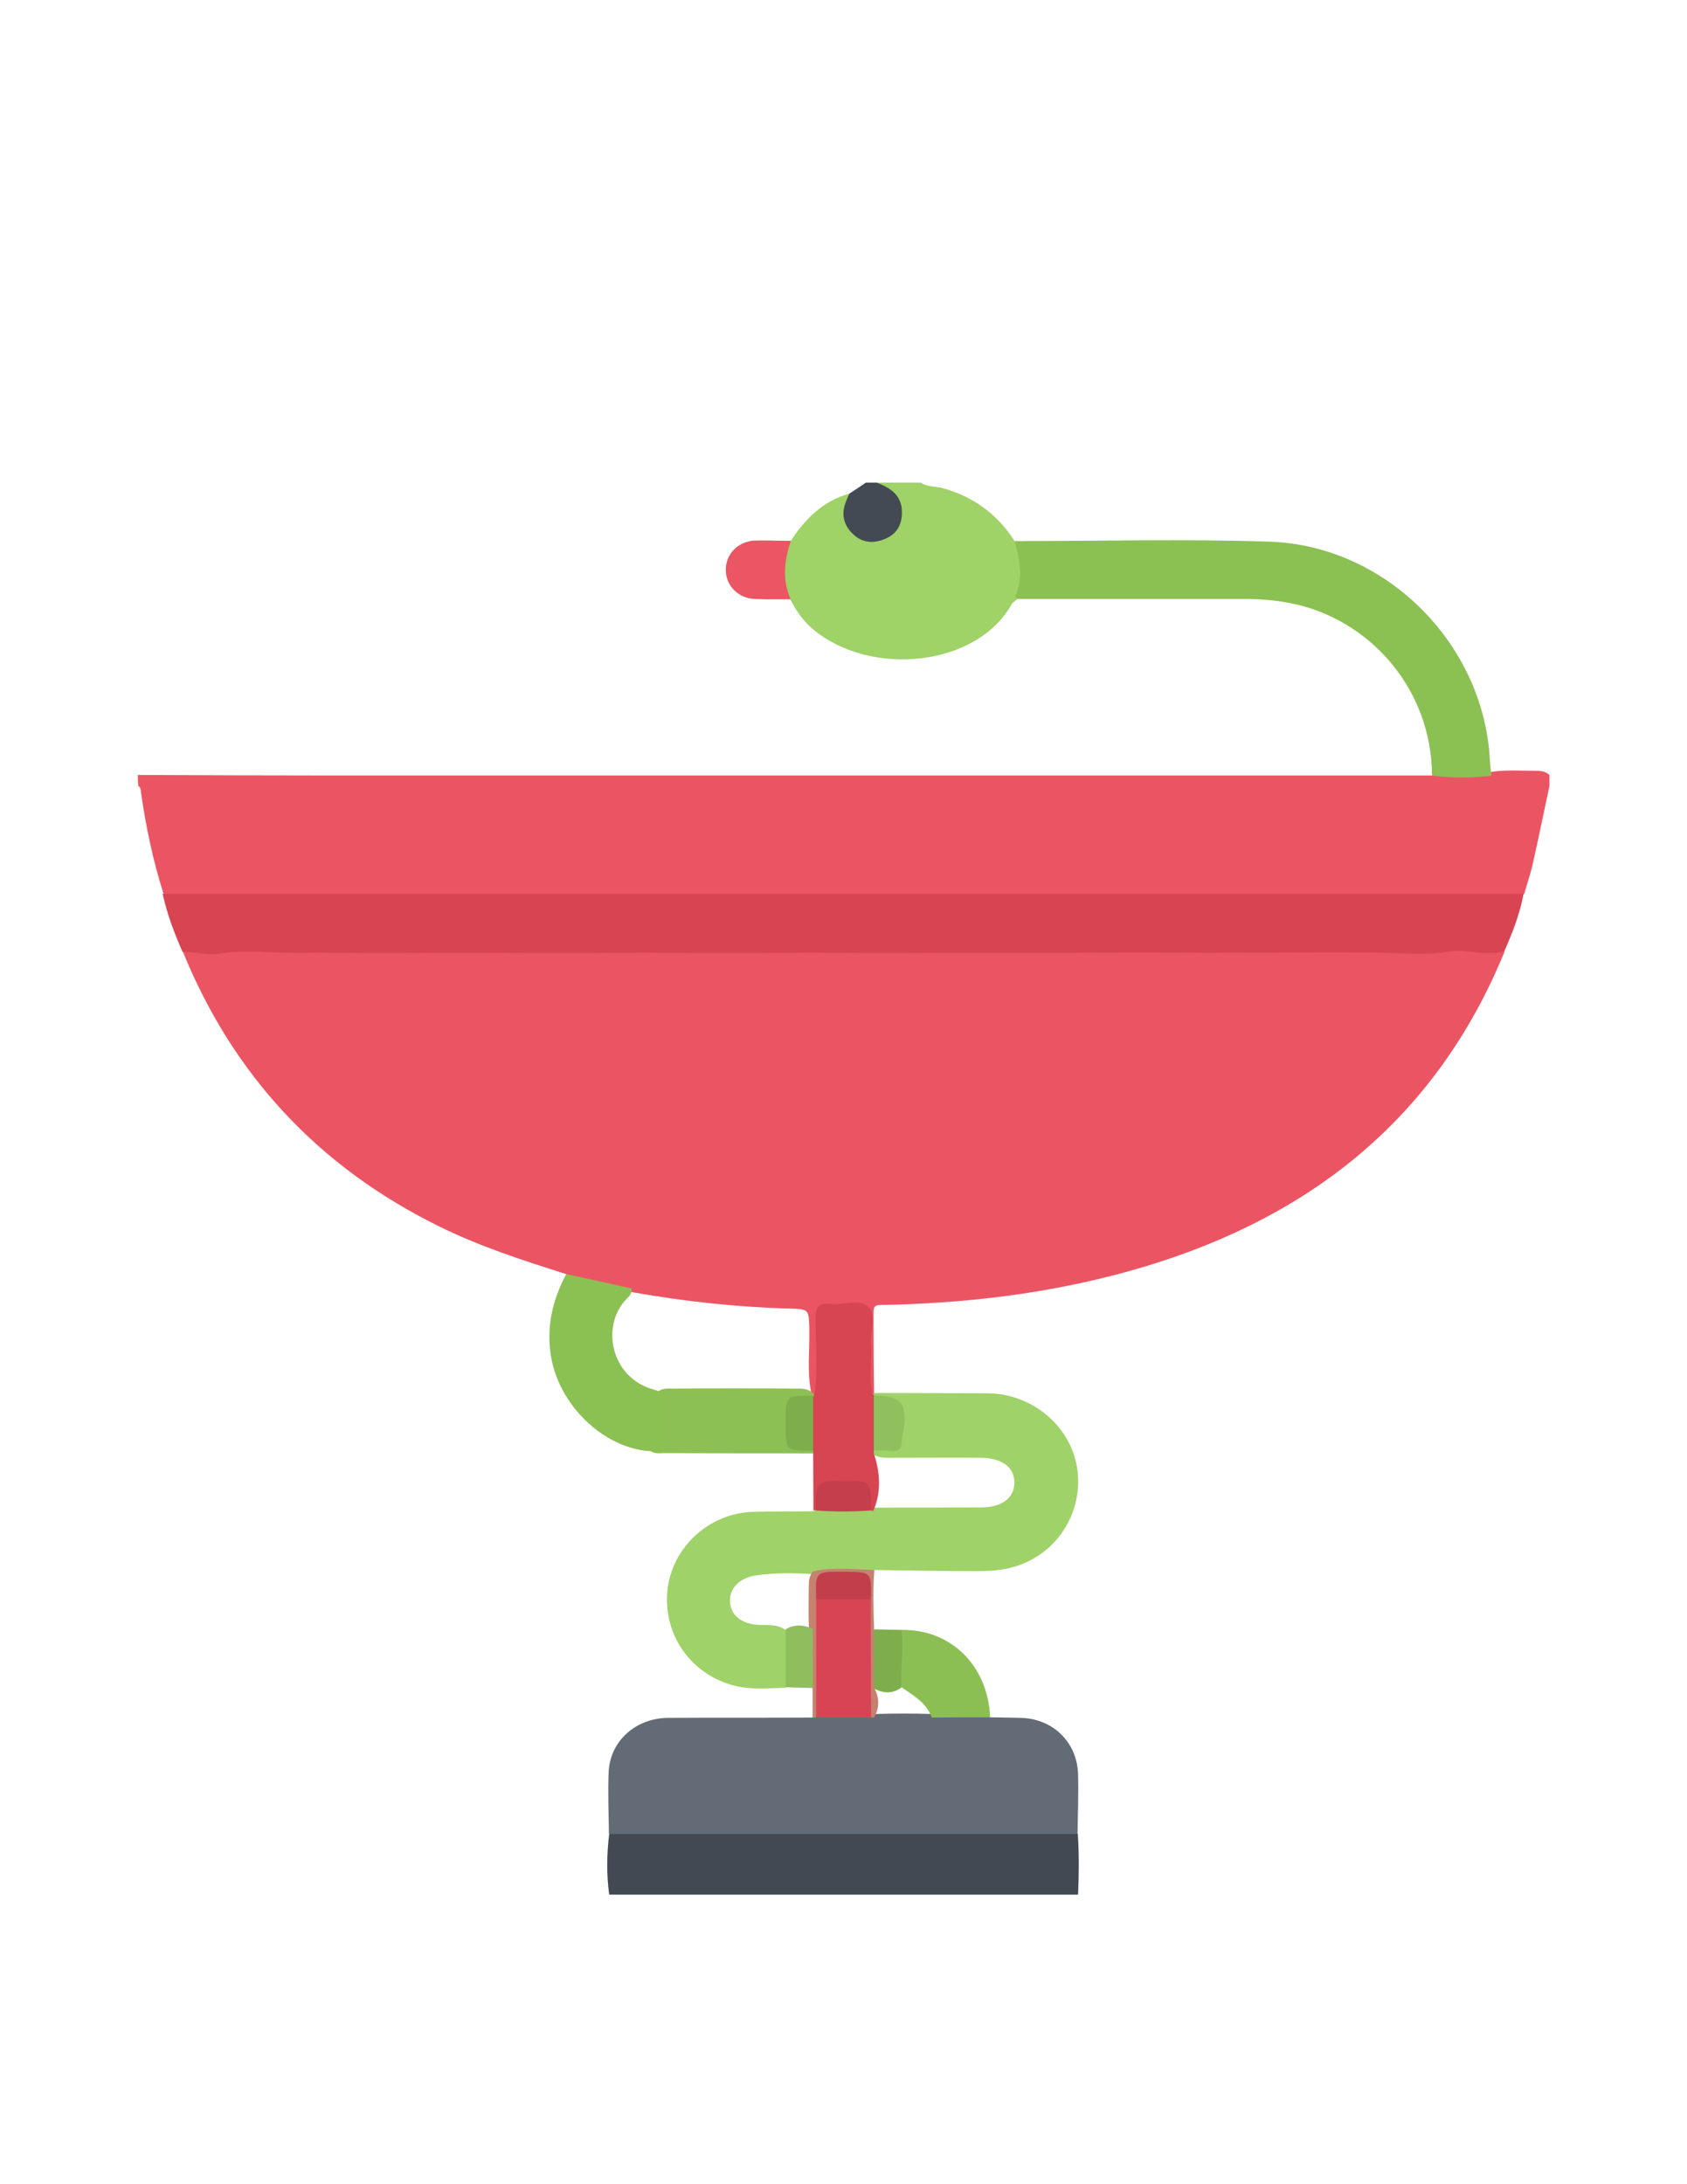 <?xml version="1.0" encoding="utf-8"?>
<!-- Generator: Adobe Illustrator 19.0.0, SVG Export Plug-In . SVG Version: 6.00 Build 0)  -->
<svg version="1.1" id="Calque_1" xmlns="http://www.w3.org/2000/svg" xmlns:xlink="http://www.w3.org/1999/xlink" x="0px" y="0px"
	 viewBox="0 0 612 792" style="enable-background:new 0 0 612 792;" xml:space="preserve">
<style type="text/css">
	.st0{fill:#EB5563;}
	.st1{fill:#9FD267;}
	.st2{fill:#424953;}
	.st3{fill:#434A54;}
	.st4{fill:#D94453;}
	.st5{fill:#636B76;}
	.st6{fill:#9FD268;}
	.st7{fill:#8BBF53;}
	.st8{fill:#7EAE4B;}
	.st9{fill:#C6816F;}
	.st10{fill:#8BC053;}
	.st11{fill:#D74452;}
	.st12{fill:#8CC054;}
	.st13{fill:#90BE5D;}
	.st14{fill:#EB5564;}
	.st15{fill:#D84453;}
	.st16{fill:#C43E4B;}
	.st17{fill:#90BF5D;}
	.st18{fill:#C33E4B;}
	.st19{fill:#7EAD4B;}
</style>
<g>
	<path class="st0" d="M50,281c23.7,0.1,47.3,0.2,71,0.2c88.8,0,177.6,0,266.4,0c44,0,88,0,132,0c3.9-1.4,7.9-0.5,11.8-0.7
		c3.5-0.1,7,0.1,10.4-0.7c5.3-0.7,10.6-0.3,15.9-0.3c1.7,0,3.3,0.3,4.6,1.5c0,1.3,0,2.7,0,4c-2,9.3-3.9,18.7-6,28
		c-0.8,3.7-2.1,7.3-3.1,11c-1.4,1.4-3.3,1.5-5.1,1.6c-1.7,0.1-3.3,0-5,0c-157.8,0-315.7,0-473.5,0c-3.4,0-7.1,0.9-10.1-1.6
		c-3.8-11.9-6.3-24-8.1-36.3c-0.1-1,0-2-1-2.7C50,283.7,50,282.3,50,281z"/>
	<path class="st1" d="M334,175c2.4,1.6,5.3,1.3,8,2c11.1,3.1,19.8,9.4,26,19.1c4.9,6.8,3.8,13.9,1.2,21c-0.7,0.7-1.7,1.2-2.2,2
		c-12.7,22.7-51,26.5-71.9,9.2c-3.6-3-6.3-6.8-8.4-11c-4.6-5.3-4.5-15.5,0.2-21.2c5.2-8,11.7-14.4,21.1-17.1
		c0.9,1.9-0.2,3.5-0.4,5.3c-0.6,4.5,1.7,8.8,5.5,10c4.6,1.5,9.7-0.2,11.7-4c2.1-4,0.7-9-3-12c-1.3-1-3.8-0.8-3.8-3.3
		C323.3,175,328.7,175,334,175z"/>
	<path class="st2" d="M221,687c-1-7.3-0.9-14.7,0-22c1.9-1.7,4.3-1.6,6.6-1.6c52.3,0,104.5,0,156.8,0c2.3,0,4.7-0.1,6.6,1.6
		c0.5,7.3,0.4,14.7,0.1,22C334.3,687,277.7,687,221,687z"/>
	<path class="st3" d="M318,175c5,1.9,9.2,4.5,9.2,10.8c0,4.5-1.9,7.8-5.9,9.5c-4,1.8-8.2,1.7-11.6-1.4c-3.3-3-4.6-6.8-3.1-11.2
		c0.4-1.2,1-2.5,1.5-3.7c2-1.3,4-2.6,6-4C315.3,175,316.7,175,318,175z"/>
	<path class="st0" d="M205.4,462c-15.8-5-31.6-10.1-46.5-17.5C115.5,423,84.6,389.9,66.3,345c1.7-1.7,4-1.5,6.1-1.4
		c15.6,0.8,31.2,0.3,46.8,0.3c15.8,0,31.5,0,47.3-0.1c10.4-0.1,20.9,0,31.4,0.1c8.8,0.1,17.6,0.1,26.4,0c10.9-0.1,21.9-0.4,32.9,0.1
		c7.3,0.3,14.6,0.1,21.9-0.1c8.8-0.3,17.6,0.1,26.4,0c10.8-0.2,21.6-0.1,32.4,0c8.6,0.1,17.3,0.2,25.9,0c10.5-0.3,20.9,0,31.4-0.1
		c9.6,0,19.2-0.1,28.9,0c11,0.1,21.9-0.3,32.9,0.1c7.6,0.3,15.3,0.2,22.9-0.1c8.8-0.3,17.6,0.1,26.4,0c12.4-0.3,24.9-0.5,37.3,0.3
		c0.9,0.1,1.6,0.3,2.2,1c-24.3,59.3-69,95.4-129.3,113.8c-30.1,9.2-61,13.3-92.3,14.2c-8.4,0.3-7.2-1.2-7.3,7.6
		c0,8.2,0.1,16.3,0.2,24.5c-0.1,0.8-0.5,1-1.2,0.6c-1.6-1.8-1.3-4-1.3-6.2c-0.1-6.5-0.1-12.9,0-19.4c0.1-3.9-1.1-5.8-5.4-5.7
		c-13.1,0.2-11.5-1.1-11.6,11.4c0,4.8,0.1,9.6-0.1,14.4c-0.1,2.1,0.3,4.4-1.9,5.8c-0.6-0.2-1-0.6-1.3-1.1
		c-1.6-7.7-0.5-15.6-0.7-23.4c-0.2-6.8-0.2-6.9-7-7.1c-19.2-0.5-38.2-2.6-57-5.9c-6.2-1.5-12.6-2.5-18.8-4.2
		C208.9,463.8,206.8,463.7,205.4,462z"/>
	<path class="st4" d="M545.7,345c-6.9,1.8-13.9-1.1-20.7,0.1c-8.5,1.5-17.2,0.4-25.6,0.3c-10.8-0.1-21.8-0.1-32.6,0
		c-9.2,0-18.5,0.1-27.6,0.1c-11,0-22.1-0.2-33.1-0.1c-9,0.1-18.1,0.1-27.1,0.1c-9.8,0-19.8,0-29.6,0c-10,0-20.1,0.1-30.1,0.1
		c-10.8,0-21.8-0.2-32.6-0.1c-9.2,0.1-18.5,0.1-27.6,0.1c-10.8,0-21.8-0.2-32.6-0.1c-9,0.1-18.2,0.1-27.1,0.1
		c-10.6,0-21.4-0.1-32.1-0.1c-9.3,0-18.8,0.1-28.1,0.1c-10.3,0-20.8-0.2-31.1-0.1c-9.5,0.1-19-1.2-28.6,0.3
		c-4.1,0.7-8.8-0.6-13.3-0.7c-3-6.8-5.6-13.7-7.2-21c164.6,0,329.2,0,493.7,0C551.4,331.3,548.7,338.2,545.7,345z"/>
	<path class="st5" d="M390.9,665c-56.7,0-113.3,0-170,0c-0.1-7.5-0.4-15-0.1-22.4c0.5-11.3,9.8-19.6,21.6-19.7
		c17.5-0.1,34.9,0,52.4-0.1c0.5-0.3,1-0.6,1.6-0.9c6.4-0.9,12.8-0.3,19.2-0.4c0.6,0,1.2,0,1.9,0c6.9-0.2,13.8-0.2,20.6,0
		c7,0.3,14.2-1.5,21,1.2c3.7,0.1,7.3,0.1,11,0.2c11.9,0.2,20.8,8.9,21,20.7C391.3,650.8,391,657.9,390.9,665z"/>
	<path class="st6" d="M316.6,505.9c0.2-0.3,0.3-0.5,0.4-0.8c13.6,0,27.3,0.1,40.9,0.1c16.8,0,31.1,12.3,33,28.2c1.9,16-8.3,31-24,35
		c-3.8,1-7.9,1.3-11.9,1.3c-12.6,0-25.2-0.2-37.8-0.4c-3.9,2-8.1,0.8-12.1,1.1c-3.1,0.2-6.2-0.2-9.3,0.4c-7.3-0.4-14.6-0.6-21.8,0.5
		c-5.3,0.8-9.1,4.2-9.2,8.8c0,5.1,3.4,8.3,9.3,9c4,0.5,8.4-0.7,11.7,2.7c0.8,6.8,2,13.5-0.8,20.2c-6.1,0.1-12.2,0.8-18.3-0.7
		c-15.8-3.9-26.1-18.2-24.6-34.4c1.5-15.7,15.1-28.3,31.2-28.7c7.3-0.2,14.6-0.1,21.9-0.2c0.5-0.4,1-0.7,1.5-0.9
		c6.3-0.8,12.5-0.3,18.8-0.4c0.6,0,1.2,0,1.8,0c12.8-0.1,25.6,0,38.4-0.1c7.7,0,12.1-3.3,12.3-8.7c0.1-5.8-4.3-9.2-12.2-9.3
		c-10.5-0.1-21,0-31.4,0c-2.3,0-4.7,0.2-6.9-0.8c-0.5-0.3-0.8-0.7-0.8-1.3c1-1.7,2.8-1.6,4.4-1.6c3.1,0.1,4.4-1.3,4.8-4.4
		c0.5-3.2-0.2-6.3-0.3-9.4c-0.1-2.5-1.5-3.5-3.9-3.5c-1.3,0-2.7,0-3.9-0.5C317.3,506.7,316.9,506.4,316.6,505.9z"/>
	<path class="st7" d="M359.2,622.7c-7.1,0-14.2,0-21.2,0.1c-2-5.8-7.3-8.3-11.8-11.6c-1-6.8-0.8-13.5,0.8-20.2
		C344.9,590.7,358.4,603.9,359.2,622.7z"/>
	<path class="st8" d="M327,591c0.9,7-0.4,13.9,0,20.9c-3.4,2.5-6.8,2.1-10.3,0.2c-1.5-7.1-2.3-14.2,0.5-21.3
		C320.4,590.9,323.7,591,327,591z"/>
	<path class="st9" d="M317.1,590.8c0,7.1,0,14.2,0,21.2c2,3.6,2,7.2,0,10.8c-0.4,0-0.8,0-1.2,0c-1.6-1.6-1.5-3.6-1.5-5.6
		c0-12.1-0.2-24.3,0.1-36.4c-0.1-9.7,1-9.3-9-9.3c-8,0-8,0-8.1,9.2c0.3,12.2,0.1,24.3,0.1,36.5c0,2,0,4-1.5,5.6c-0.4,0-0.8,0-1.2,0
		c0-3.6,0-7.1,0-10.7c-2.5-4-1.2-8.4-1.4-12.7c-0.2-2.8-0.1-5.6,0.1-8.5c-0.3-5.2-0.1-10.4-0.1-15.6c0-2,0.2-3.9,1.5-5.5
		c7.4-1.7,14.8-0.7,22.3-0.5C316.6,576.5,316.9,583.7,317.1,590.8z"/>
	<path class="st10" d="M205.4,462c7.9,1.7,15.8,3.4,23.7,5.2c0.3,1.5-0.6,2.6-1.5,3.5c-9.8,9.5-6.4,29.1,10,33.3
		c0.6,0.2,1.3,0.4,1.9,0.8c2.5,1.1,2.9,3.4,3,5.8c0.2,3.5,0.2,6.9,0,10.4c-0.2,5.6-0.9,6-6.6,5.2c-16.9-1-33.1-16.7-36-34.3
		C198.1,481,200.5,471.3,205.4,462z"/>
	<path class="st11" d="M317,526c0,0.3,0,0.7,0,1c2.3,7,2.8,14-0.2,20.9c-0.3,0-0.6-0.1-0.9-0.2c-0.8-0.7-1.1-1.7-1.2-2.7
		c-1.1-6.6-1.1-6.6-8-6.6c-0.8,0-1.7,0-2.5,0c-4.6,0-7.2-0.7-6.9,6.1c0,1.2-0.4,2.3-1.3,3.1c-0.3,0.1-0.6,0.1-0.9,0.1
		c0-7-0.1-14-0.1-20.9c-0.4-0.4-0.7-0.9-1-1.5c-0.7-6.1-0.9-12.2,0.1-18.3c0.3-0.6,0.7-0.9,1.3-1.1c1.4-9.2,0.5-18.5,0.5-27.8
		c0-4.1,1.1-5.8,5.3-5.3c4.7,0.6,10.8-2.1,13.9,1.1c2.8,3,0.6,8.9,0.9,13.5c0.4,6.1-0.8,12.2,0.6,18.3c0,0,0.4,0.1,0.4,0.1
		C319.5,512.7,319.5,519.3,317,526z"/>
	<path class="st12" d="M295,526c0.1,0.3,0.1,0.6,0,1c-17.9,0-35.9,0-53.8-0.1c-1.8,0-3.7,0.4-5.3-0.8c4.1,0.6,5.6-1.1,5.2-5.2
		c-0.3-3.6-0.3-7.2,0-10.8c0.2-2.6-0.9-3.9-3.1-4.8c1.7-2.1,4.2-1.8,6.5-1.8c14.7-0.1,29.3-0.1,44,0c2.3,0,4.7-0.1,6.5,1.8
		c0.1,0.3,0.2,0.6,0.4,0.9c0,0-0.5,0-0.5,0c-0.5,0.4-1.1,0.7-1.7,1c-2.1,0.9-5.7-0.8-6.4,2.5c-0.9,4.4-0.8,8.9,0.1,13.3
		c0.3,1.4,1.7,1.4,2.9,1.5C291.6,524.7,293.5,524.6,295,526z"/>
	<path class="st13" d="M294.8,590.6c0,7.2,0,14.4,0.1,21.5c-3.3-0.1-6.6-0.2-9.9-0.3c0-7,0-14,0-21
		C288.2,588.9,291.5,589.1,294.8,590.6z"/>
	<path class="st10" d="M369.2,217.2c-0.3-0.4-0.9-0.9-0.8-1.1c2.9-6.7,1.5-13.3-0.3-19.9c30.8,0,61.5-0.8,92.3,0.2
		c41.4,1.3,76.4,35.5,79.9,76.5c0.2,2.8,0.4,5.6,0.7,8.4c-7.2,0.8-14.3,0.9-21.5-0.1c-0.2-31.1-21.7-54.7-47.1-61.5
		c-6.8-1.8-13.7-2.5-20.7-2.5C424.1,217.2,396.6,217.2,369.2,217.2z"/>
	<path class="st14" d="M286.9,196.1c-2.4,7.1-3.2,14.1-0.1,21.2c-4.3,0-8.6,0.1-12.9-0.1c-6-0.2-10.5-4.7-10.6-10.4
		c-0.1-5.9,4.5-10.6,10.7-10.8C278.3,195.9,282.6,196.1,286.9,196.1z"/>
	<path class="st15" d="M296.1,622.8c0-14.3,0-28.6,0-42.9c6.6-2.4,13.2-2.4,19.8,0c0,14.3,0,28.6,0.1,42.9
		C309.3,622.8,302.7,622.8,296.1,622.8z"/>
	<path class="st16" d="M296,547.7c0-10.7,0-10.7,10.7-10.7c9.3,0,9.3,0,9.2,10.7C309.3,548.2,302.7,548.2,296,547.7z"/>
	<path class="st17" d="M317,526c0-6.6,0-13.3,0-19.9c9.7-0.1,12.2,2.7,10.8,12.2c-0.2,1.5-0.8,2.9-0.7,4.4c0.1,2.6-1.1,3.6-3.6,3.4
		C321.3,525.9,319.2,526,317,526z"/>
	<path class="st18" d="M315.9,579.9c-6.6,0-13.2,0-19.8,0c-0.3-10-0.3-10,9.6-10c0.2,0,0.3,0,0.5,0C316.2,570,316.2,570,315.9,579.9
		z"/>
	<path class="st19" d="M295,526c-10,0.1-10,0.1-10-9.9c0-10.1,0-10.1,10-10C295,512.7,295,519.3,295,526z"/>
</g>
</svg>
